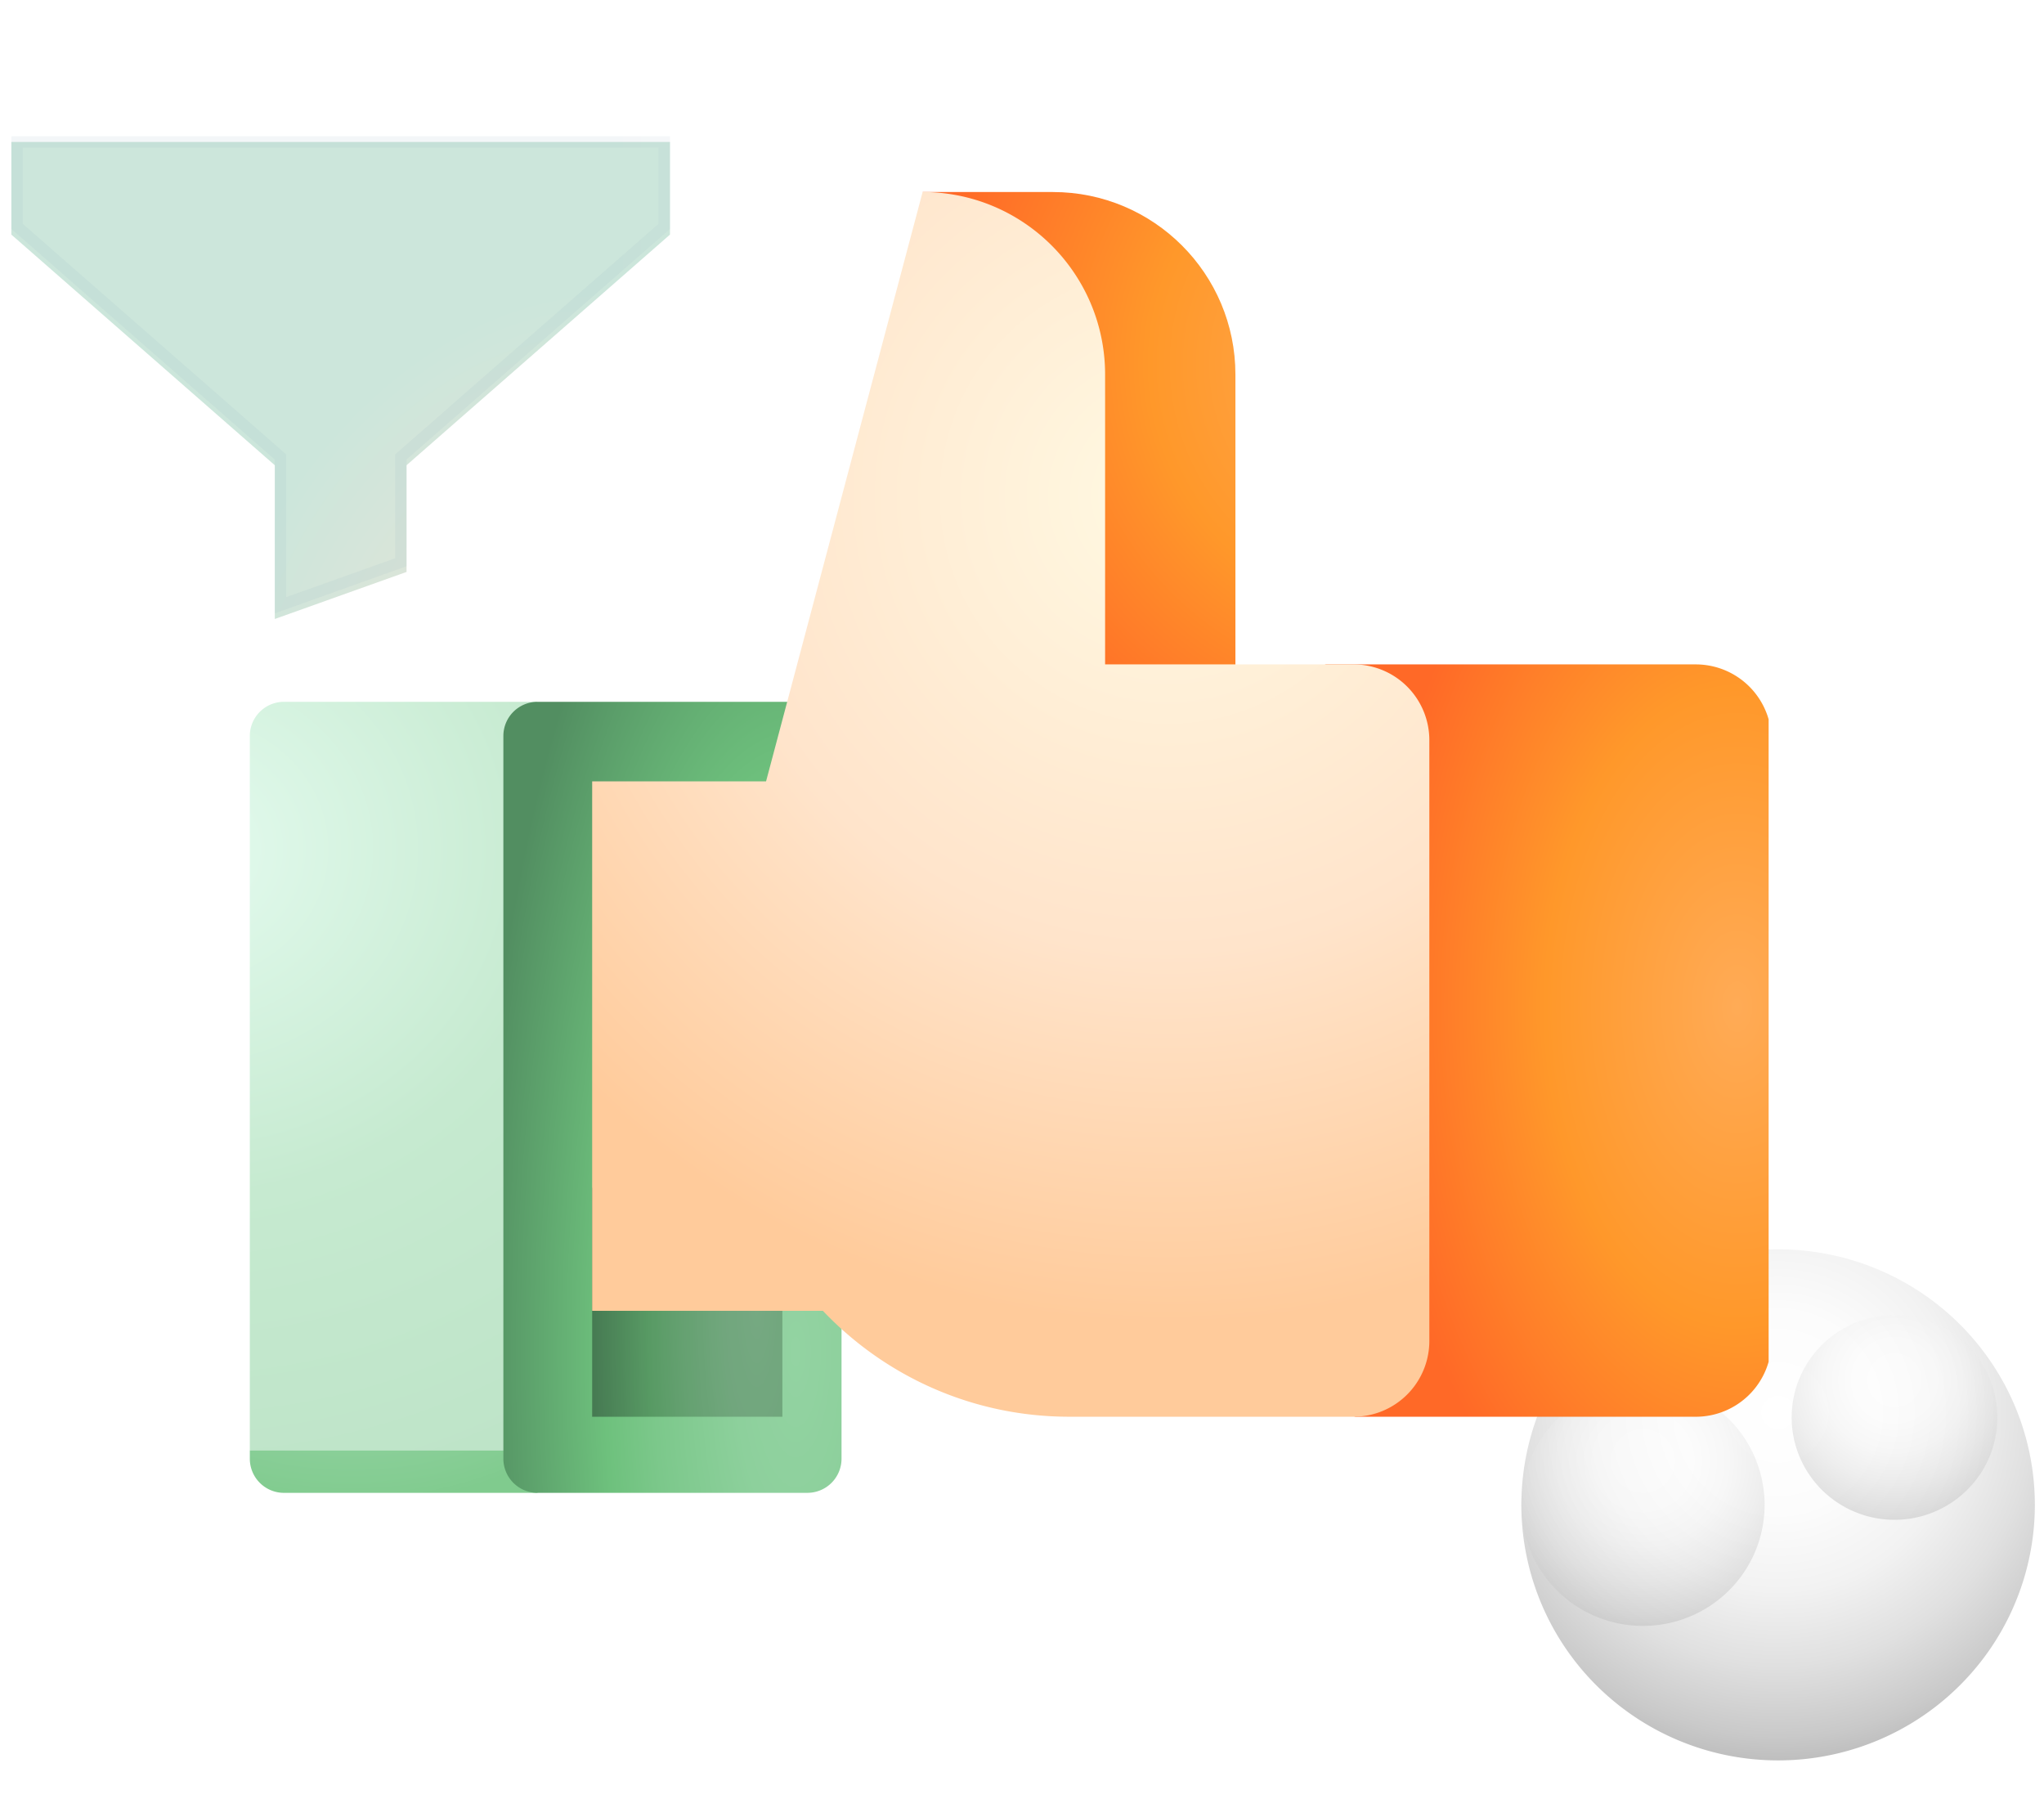 <svg width="180" height="160" fill="none" xmlns="http://www.w3.org/2000/svg"><path d="M179.194 132.501c0 4.45-1.326 8.8-3.81 12.5a22.593 22.593 0 01-10.147 8.287 22.71 22.71 0 01-13.062 1.281 22.642 22.642 0 01-11.576-6.158 22.466 22.466 0 01-6.188-11.52 22.396 22.396 0 011.287-13 22.518 22.518 0 018.327-10.098 22.707 22.707 0 0121.213-2.08 22.632 22.632 0 017.335 4.877 22.504 22.504 0 014.901 7.3 22.412 22.412 0 011.72 8.611z" fill="url(#paint0_radial_2516_52458)"/><path style="mix-blend-mode:lighten" opacity=".5" d="M155.394 132.5c0 2.108-.628 4.169-1.804 5.921a10.697 10.697 0 01-4.806 3.925 10.758 10.758 0 01-6.188.607 10.722 10.722 0 01-5.483-2.917 10.642 10.642 0 01-2.931-5.457 10.606 10.606 0 01.61-6.157 10.662 10.662 0 013.944-4.783 10.745 10.745 0 0113.522 1.325c.994.99 1.783 2.165 2.321 3.458.538 1.293.815 2.679.815 4.078z" fill="url(#paint1_radial_2516_52458)"/><path style="mix-blend-mode:lighten" opacity=".5" d="M175.894 124.805a8.99 8.99 0 01-1.528 5.007 9.05 9.05 0 01-4.065 3.318 9.095 9.095 0 01-5.232.512 9.07 9.07 0 01-4.636-2.467 9.004 9.004 0 01-2.478-4.615 8.971 8.971 0 01.516-5.207 9.016 9.016 0 013.335-4.044 9.091 9.091 0 0111.436 1.122 9.007 9.007 0 012.652 6.374z" fill="url(#paint2_radial_2516_52458)"/><g clip-path="url(#clip0_2516_52458)"><path d="M51.778 102.627L22 127.72v.717a3.006 3.006 0 003.006 3.006H47.34c-.283 0 4.625-26.493 4.438-28.816z" fill="url(#paint3_radial_2516_52458)"/><path d="M47.34 61.794H25.006A3.006 3.006 0 0022 64.799v62.92h24.636c-.908-11.318-.674-65.925.704-65.925z" fill="url(#paint4_radial_2516_52458)"/><path d="M71.1 131.442a3.006 3.006 0 003.007-3.006V64.8a3.006 3.006 0 00-3.007-3.006H47.334a3.006 3.006 0 00-3.006 3.006v63.636a3.006 3.006 0 003.006 3.006H71.1z" fill="url(#paint5_radial_2516_52458)"/><path d="M68.899 124.743h-16.75v-20.101l16.75-35.143v55.244z" fill="url(#paint6_radial_2516_52458)"/><path d="M68.899 124.743h-16.75v-20.101l16.75-35.143v55.244z" fill="#000" fill-opacity=".2"/><path d="M149.336 58.5a6.67 6.67 0 016.671 6.67v52.901a6.67 6.67 0 01-6.671 6.671h-30.128c3.684 0 1.086-66.243-2.599-66.243h32.727z" fill="url(#paint7_radial_2516_52458)"/><path d="M92.723 16.908c8.876 0 16.071 7.195 16.071 16.07v34.18L93.948 58.5V32.978c0-8.876-12.698-16.07-12.698-16.07h11.473z" fill="url(#paint8_radial_2516_52458)"/><path d="M119.2 58.499H97.318V32.978c0-8.876-7.195-16.07-16.07-16.07L67.461 68.8H52.148v46.614h20.315c5.455 5.741 13.158 9.327 21.703 9.327H119.2a6.671 6.671 0 006.671-6.671v-52.9a6.671 6.671 0 00-6.671-6.671z" fill="url(#paint9_radial_2516_52458)"/></g><g filter="url(#filter0_i_2516_52458)"><path d="M59 20.156L35.8 40.464v9.394L24.2 54V40.464L1 20.156V12h58v8.156z" fill="#F1F1F1" fill-opacity=".1"/><path d="M59 20.156L35.8 40.464v9.394L24.2 54V40.464L1 20.156V12h58v8.156z" fill="url(#paint10_radial_2516_52458)"/></g><path d="M1.5 19.929V12.5h57v7.429L35.47 40.087l-.17.15v9.269L24.7 53.29V40.237l-.17-.15L1.5 19.93z" stroke="url(#paint11_linear_2516_52458)" stroke-opacity=".1"/><defs><radialGradient id="paint0_radial_2516_52458" cx="0" cy="0" r="1" gradientUnits="userSpaceOnUse" gradientTransform="matrix(33.029 0 0 32.87 156.585 124.342)"><stop stop-color="#fff"/><stop offset=".27" stop-color="#FCFCFC"/><stop offset=".48" stop-color="#F2F2F2"/><stop offset=".68" stop-color="#E0E0E0"/><stop offset=".87" stop-color="#C9C9C9"/><stop offset="1" stop-color="#B4B4B4"/></radialGradient><radialGradient id="paint1_radial_2516_52458" cx="0" cy="0" r="1" gradientUnits="userSpaceOnUse" gradientTransform="matrix(15.645 0 0 15.57 144.686 128.636)"><stop stop-color="#fff"/><stop offset=".27" stop-color="#FCFCFC"/><stop offset=".48" stop-color="#F2F2F2"/><stop offset=".68" stop-color="#E0E0E0"/><stop offset=".87" stop-color="#C9C9C9"/><stop offset="1" stop-color="#B4B4B4"/></radialGradient><radialGradient id="paint2_radial_2516_52458" cx="0" cy="0" r="1" gradientUnits="userSpaceOnUse" gradientTransform="matrix(13.231 0 0 13.167 166.837 121.538)"><stop stop-color="#fff"/><stop offset=".27" stop-color="#FCFCFC"/><stop offset=".48" stop-color="#F2F2F2"/><stop offset=".68" stop-color="#E0E0E0"/><stop offset=".87" stop-color="#C9C9C9"/><stop offset="1" stop-color="#B4B4B4"/></radialGradient><radialGradient id="paint3_radial_2516_52458" cx="0" cy="0" r="1" gradientUnits="userSpaceOnUse" gradientTransform="matrix(33.211 0 0 29.751 30.94 102.791)"><stop stop-color="#BEE4C8"/><stop offset=".665" stop-color="#93D3A2"/><stop offset=".96" stop-color="#83CC91"/><stop offset="1" stop-color="#80CB8E"/></radialGradient><radialGradient id="paint4_radial_2516_52458" cx="0" cy="0" r="1" gradientUnits="userSpaceOnUse" gradientTransform="matrix(65.789 0 0 59.958 15.946 74.683)"><stop stop-color="#E4FBEF"/><stop offset=".514" stop-color="#C6EAD0"/><stop offset=".976" stop-color="#BEE4C8"/></radialGradient><radialGradient id="paint5_radial_2516_52458" cx="0" cy="0" r="1" gradientUnits="userSpaceOnUse" gradientTransform="matrix(28.106 0 0 84.383 70.083 119.049)"><stop stop-color="#93D3A2"/><stop offset=".189" stop-color="#8DD09C"/><stop offset=".442" stop-color="#7CC88B"/><stop offset=".597" stop-color="#6EC17D"/><stop offset="1" stop-color="#528E61"/></radialGradient><radialGradient id="paint6_radial_2516_52458" cx="0" cy="0" r="1" gradientUnits="userSpaceOnUse" gradientTransform="matrix(15.809 0 0 66.93 66.635 114.913)"><stop stop-color="#93D3A2"/><stop offset=".189" stop-color="#8DD09C"/><stop offset=".442" stop-color="#7CC88B"/><stop offset=".597" stop-color="#6EC17D"/><stop offset="1" stop-color="#528E61"/></radialGradient><radialGradient id="paint7_radial_2516_52458" cx="0" cy="0" r="1" gradientUnits="userSpaceOnUse" gradientTransform="matrix(0 54.673 -32.968 0 152.968 88.65)"><stop stop-color="#FFAB56"/><stop offset=".512" stop-color="#FF982A"/><stop offset=".598" stop-color="#FF8F2A"/><stop offset=".976" stop-color="#FF6927"/></radialGradient><radialGradient id="paint8_radial_2516_52458" cx="0" cy="0" r="1" gradientUnits="userSpaceOnUse" gradientTransform="translate(123.328 32.041) scale(43.033)"><stop stop-color="#FFAB56"/><stop offset=".512" stop-color="#FF982A"/><stop offset=".598" stop-color="#FF8F2A"/><stop offset=".976" stop-color="#FF6927"/></radialGradient><radialGradient id="paint9_radial_2516_52458" cx="0" cy="0" r="1" gradientUnits="userSpaceOnUse" gradientTransform="matrix(74.806 0 0 74.806 102.784 43.728)"><stop stop-color="#FFF9E2"/><stop offset=".535" stop-color="#FFE4CB"/><stop offset=".623" stop-color="#FFDFC1"/><stop offset=".973" stop-color="#FFCB9B"/></radialGradient><radialGradient id="paint10_radial_2516_52458" cx="0" cy="0" r="1" gradientUnits="userSpaceOnUse" gradientTransform="matrix(-20.714 -13.191 18.207 -28.59 45.743 56.433)"><stop stop-color="#E7E3D7"/><stop offset="1" stop-color="#CCE6DB"/></radialGradient><linearGradient id="paint11_linear_2516_52458" x1="53.392" y1="63.334" x2="64.943" y2="63.334" gradientUnits="userSpaceOnUse"><stop stop-color="#8BA7BE"/><stop offset="1" stop-color="#BBC5CD"/></linearGradient><clipPath id="clip0_2516_52458"><path fill="#fff" transform="translate(21.773 10.669)" d="M0 0h133.977v133.333H0z"/></clipPath><filter id="filter0_i_2516_52458" x="1" y="12" width="58" height="42.5" filterUnits="userSpaceOnUse" color-interpolation-filters="sRGB"><feFlood flood-opacity="0" result="BackgroundImageFix"/><feBlend in="SourceGraphic" in2="BackgroundImageFix" result="shape"/><feColorMatrix in="SourceAlpha" values="0 0 0 0 0 0 0 0 0 0 0 0 0 0 0 0 0 0 127 0" result="hardAlpha"/><feOffset dy=".5"/><feGaussianBlur stdDeviation="1"/><feComposite in2="hardAlpha" operator="arithmetic" k2="-1" k3="1"/><feColorMatrix values="0 0 0 0 1 0 0 0 0 1 0 0 0 0 1 0 0 0 0.4 0"/><feBlend in2="shape" result="effect1_innerShadow_2516_52458"/></filter></defs></svg>